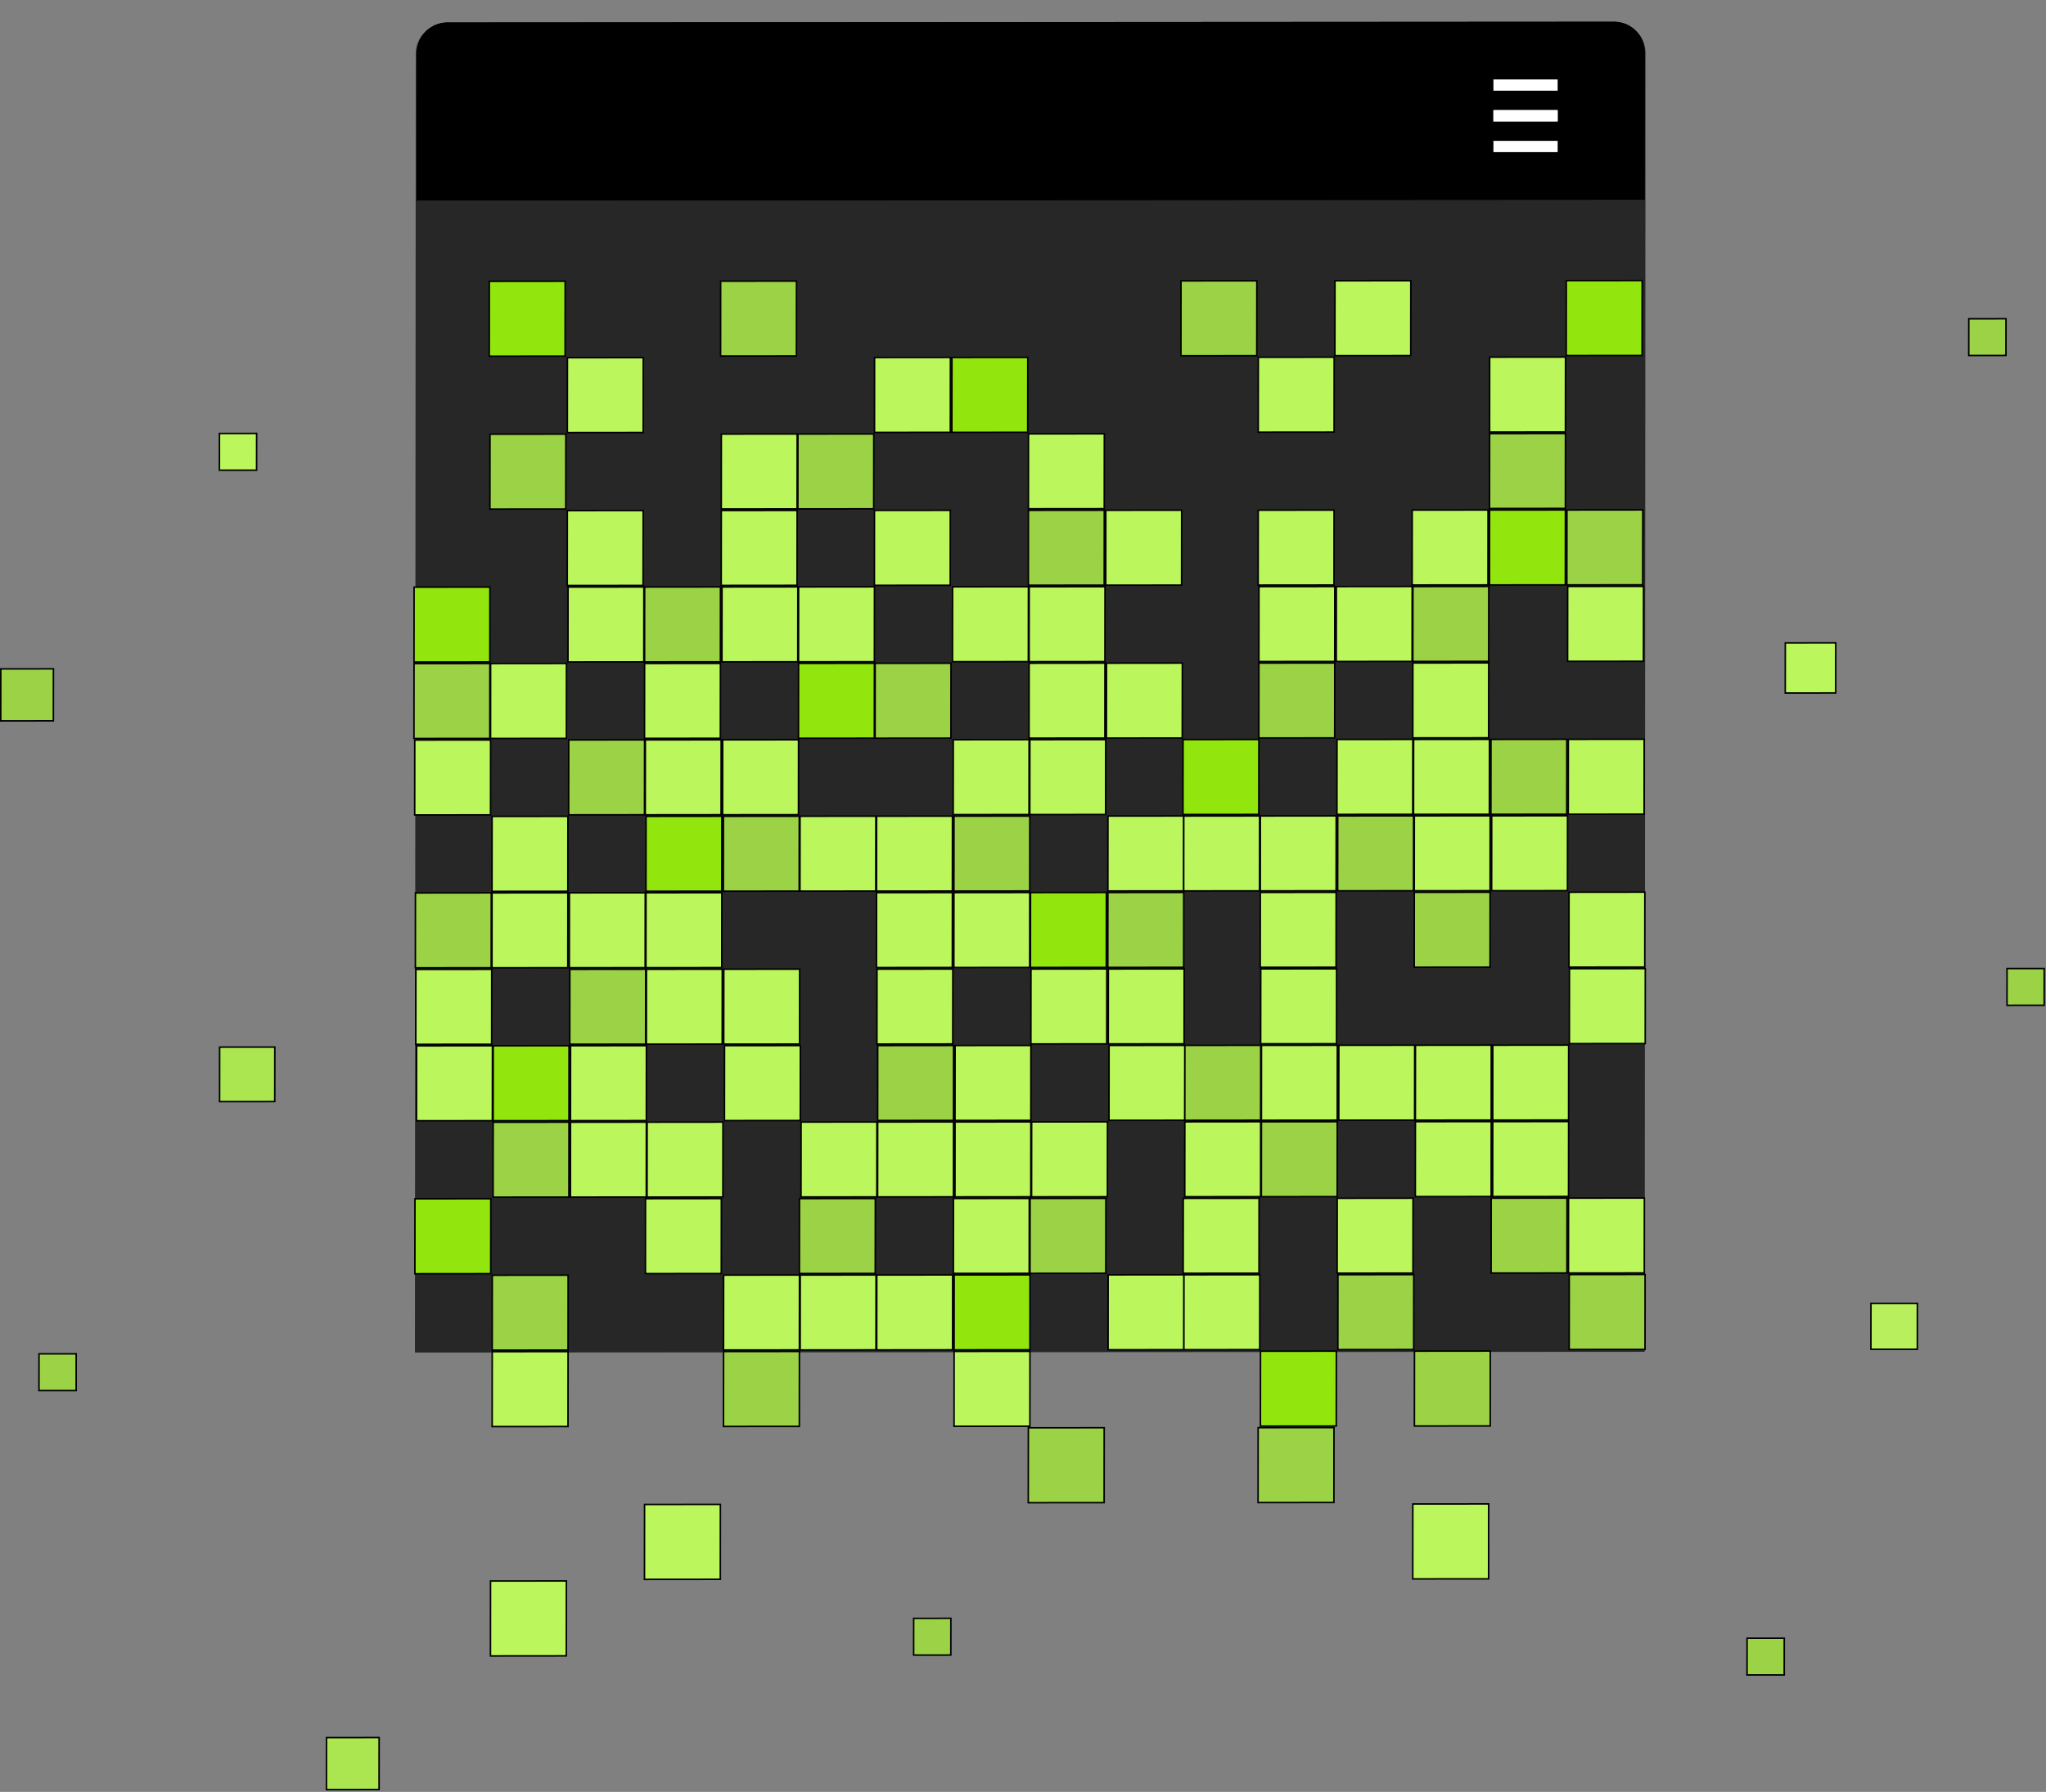 <svg width="1338" height="1172" viewBox="0 0 1338 1172" fill="none" xmlns="http://www.w3.org/2000/svg">
<rect x="0" y="0" width="1338" height="1172" fill="#808080" stroke="none"/>
<path d="M271.893 35.174C271.9 24.129 280.86 15.169 291.906 15.162L1056.12 14.69C1067.16 14.683 1076.11 23.632 1076.1 34.677L1075.57 884.165L271.362 884.661L271.893 35.174Z" fill="#272727"/>
<path d="M272.62 34.714C272.627 23.668 281.587 14.708 292.632 14.701L1055.56 14.23C1066.61 14.223 1075.56 23.172 1075.55 34.218L1075.49 130.621L272.559 131.117L272.62 34.714Z" fill="black"/>
<path d="M272.62 34.714C272.627 23.668 281.587 14.708 292.632 14.701L1055.56 14.23C1066.61 14.223 1075.56 23.172 1075.55 34.218L1075.49 130.621L272.559 131.117L272.62 34.714Z" fill="black"/>
<rect x="0.5" y="0.5" width="49.596" height="49.002" transform="matrix(1 -0.001 -0.001 1 370.57 233.463)" fill="#BBF65D" stroke="black"/>
<rect x="0.5" y="0.5" width="49.596" height="49.002" transform="matrix(1 -0.001 -0.001 1 571.437 233.339)" fill="#BBF65D" stroke="black"/>
<rect x="0.5" y="0.5" width="49.596" height="49.002" transform="matrix(1 -0.001 -0.001 1 622.034 233.308)" fill="#92E60D" stroke="black"/>
<rect x="0.5" y="0.5" width="49.596" height="49.002" transform="matrix(1 -0.001 -0.001 1 973.681 233.09)" fill="#BBF65D" stroke="black"/>
<rect x="0.5" y="0.5" width="49.596" height="49.002" transform="matrix(1 -0.001 -0.001 1 822.396 233.183)" fill="#BBF65D" stroke="black"/>
<rect x="0.5" y="0.5" width="49.596" height="49.002" transform="matrix(1 -0.001 -0.001 1 471.227 283.403)" fill="#BBF65D" stroke="black"/>
<rect x="0.5" y="0.5" width="49.596" height="49.002" transform="matrix(1 -0.001 -0.001 1 319.942 283.496)" fill="#9CD246" stroke="black"/>
<rect x="0.5" y="0.5" width="49.596" height="49.002" transform="matrix(1 -0.001 -0.001 1 521.317 283.372)" fill="#9CD246" stroke="black"/>
<rect x="0.5" y="0.5" width="49.596" height="49.002" transform="matrix(1 -0.001 -0.001 1 672.094 283.278)" fill="#BBF65D" stroke="black"/>
<rect x="0.5" y="0.5" width="49.596" height="49.002" transform="matrix(1 -0.001 -0.001 1 973.649 283.092)" fill="#9CD246" stroke="black"/>
<rect x="0.5" y="0.5" width="49.596" height="49.002" transform="matrix(1 -0.001 -0.001 1 470.785 183.4)" fill="#9CD246" stroke="black"/>
<rect x="0.5" y="0.5" width="49.596" height="49.002" transform="matrix(1 -0.001 -0.001 1 319.5 183.493)" fill="#92E60D" stroke="black"/>
<rect x="0.5" y="0.5" width="49.596" height="49.002" transform="matrix(1 -0.001 -0.001 1 771.833 183.214)" fill="#9CD246" stroke="black"/>
<rect x="0.5" y="0.5" width="49.596" height="49.002" transform="matrix(1 -0.001 -0.001 1 1023.8 183.058)" fill="#92E60D" stroke="black"/>
<rect x="0.5" y="0.5" width="49.596" height="49.002" transform="matrix(1 -0.001 -0.001 1 872.519 183.151)" fill="#BBF65D" stroke="black"/>
<rect x="0.5" y="0.5" width="49.596" height="49.002" transform="matrix(1 -0.001 -0.001 1 270.295 383.53)" fill="#92E60D" stroke="black"/>
<rect x="0.5" y="0.5" width="49.596" height="49.002" transform="matrix(1 -0.001 -0.001 1 421.073 383.437)" fill="#9CD246" stroke="black"/>
<rect x="0.5" y="0.5" width="49.596" height="49.002" transform="matrix(1 -0.001 -0.001 1 471.669 383.406)" fill="#BBF65D" stroke="black"/>
<rect x="0.5" y="0.5" width="49.596" height="49.002" transform="matrix(1 -0.001 -0.001 1 370.981 383.468)" fill="#BBF65D" stroke="black"/>
<rect x="0.5" y="0.5" width="49.596" height="49.002" transform="matrix(1 -0.001 -0.001 1 521.759 383.375)" fill="#BBF65D" stroke="black"/>
<rect x="0.5" y="0.5" width="49.596" height="49.002" transform="matrix(1 -0.001 -0.001 1 672.536 383.282)" fill="#BBF65D" stroke="black"/>
<rect x="0.5" y="0.5" width="49.596" height="49.002" transform="matrix(1 -0.001 -0.001 1 622.445 383.312)" fill="#BBF65D" stroke="black"/>
<rect x="0.5" y="0.5" width="49.596" height="49.002" transform="matrix(1 -0.001 -0.001 1 923.495 383.127)" fill="#9CD246" stroke="black"/>
<rect x="0.5" y="0.5" width="49.596" height="49.002" transform="matrix(1 -0.001 -0.001 1 1024.69 383.064)" fill="#BBF65D" stroke="black"/>
<rect x="0.5" y="0.5" width="49.596" height="49.002" transform="matrix(1 -0.001 -0.001 1 822.807 383.189)" fill="#BBF65D" stroke="black"/>
<rect x="0.5" y="0.5" width="49.596" height="49.002" transform="matrix(1 -0.001 -0.001 1 873.403 383.158)" fill="#BBF65D" stroke="black"/>
<rect x="0.5" y="0.5" width="49.596" height="49.002" transform="matrix(1 -0.001 -0.001 1 270.264 433.532)" fill="#9CD246" stroke="black"/>
<rect x="0.5" y="0.5" width="49.596" height="49.002" transform="matrix(1 -0.001 -0.001 1 421.042 433.438)" fill="#BBF65D" stroke="black"/>
<rect x="0.5" y="0.5" width="49.596" height="49.002" transform="matrix(1 -0.001 -0.001 1 320.353 433.5)" fill="#BBF65D" stroke="black"/>
<rect x="0.5" y="0.5" width="49.596" height="49.002" transform="matrix(1 -0.001 -0.001 1 521.728 433.376)" fill="#92E60D" stroke="black"/>
<rect x="0.5" y="0.5" width="49.596" height="49.002" transform="matrix(1 -0.001 -0.001 1 672.505 433.284)" fill="#BBF65D" stroke="black"/>
<rect x="0.5" y="0.5" width="49.596" height="49.002" transform="matrix(1 -0.001 -0.001 1 723.102 433.252)" fill="#BBF65D" stroke="black"/>
<rect x="0.5" y="0.5" width="49.596" height="49.002" transform="matrix(1 -0.001 -0.001 1 571.817 433.346)" fill="#9CD246" stroke="black"/>
<rect x="0.5" y="0.5" width="49.596" height="49.002" transform="matrix(1 -0.001 -0.001 1 923.464 433.128)" fill="#BBF65D" stroke="black"/>
<rect x="0.5" y="0.5" width="49.596" height="49.002" transform="matrix(1 -0.001 -0.001 1 822.776 433.19)" fill="#9CD246" stroke="black"/>
<rect x="0.5" y="0.5" width="49.596" height="49.002" transform="matrix(1 -0.001 -0.001 1 471.196 333.404)" fill="#BBF65D" stroke="black"/>
<rect x="0.5" y="0.5" width="49.596" height="49.002" transform="matrix(1 -0.001 -0.001 1 370.508 333.467)" fill="#BBF65D" stroke="black"/>
<rect x="0.5" y="0.5" width="49.596" height="49.002" transform="matrix(1 -0.001 -0.001 1 672.063 333.28)" fill="#9CD246" stroke="black"/>
<rect x="0.5" y="0.5" width="49.596" height="49.002" transform="matrix(1 -0.001 -0.001 1 722.659 333.249)" fill="#BBF65D" stroke="black"/>
<rect x="0.5" y="0.5" width="49.596" height="49.002" transform="matrix(1 -0.001 -0.001 1 571.375 333.342)" fill="#BBF65D" stroke="black"/>
<rect x="0.5" y="0.5" width="49.596" height="49.002" transform="matrix(1 -0.001 -0.001 1 923.022 333.125)" fill="#BBF65D" stroke="black"/>
<rect x="0.5" y="0.5" width="49.596" height="49.002" transform="matrix(1 -0.001 -0.001 1 1024.21 333.063)" fill="#9CD246" stroke="black"/>
<rect x="0.5" y="0.5" width="49.596" height="49.002" transform="matrix(1 -0.001 -0.001 1 973.618 333.094)" fill="#92E60D" stroke="black"/>
<rect x="0.5" y="0.5" width="49.596" height="49.002" transform="matrix(1 -0.001 -0.001 1 822.333 333.188)" fill="#BBF65D" stroke="black"/>
<rect x="0.5" y="0.5" width="49.596" height="49.002" transform="matrix(1 -0.001 -0.001 1 421.991 533.441)" fill="#92E60D" stroke="black"/>
<rect x="0.5" y="0.5" width="49.596" height="49.002" transform="matrix(1 -0.001 -0.001 1 472.588 533.41)" fill="#9CD246" stroke="black"/>
<rect x="0.5" y="0.5" width="49.596" height="49.002" transform="matrix(1 -0.001 -0.001 1 321.303 533.503)" fill="#BBF65D" stroke="black"/>
<rect x="0.5" y="0.5" width="49.596" height="49.002" transform="matrix(1 -0.001 -0.001 1 522.677 533.379)" fill="#BBF65D" stroke="black"/>
<rect x="0.5" y="0.5" width="49.596" height="49.002" transform="matrix(1 -0.001 -0.001 1 724.051 533.255)" fill="#BBF65D" stroke="black"/>
<rect x="0.5" y="0.5" width="49.596" height="49.002" transform="matrix(1 -0.001 -0.001 1 572.766 533.348)" fill="#BBF65D" stroke="black"/>
<rect x="0.5" y="0.5" width="49.596" height="49.002" transform="matrix(1 -0.001 -0.001 1 623.363 533.316)" fill="#9CD246" stroke="black"/>
<rect x="0.5" y="0.5" width="49.596" height="49.002" transform="matrix(1 -0.001 -0.001 1 773.636 533.224)" fill="#BBF65D" stroke="black"/>
<rect x="0.5" y="0.5" width="49.596" height="49.002" transform="matrix(1 -0.001 -0.001 1 924.413 533.131)" fill="#BBF65D" stroke="black"/>
<rect x="0.5" y="0.5" width="49.596" height="49.002" transform="matrix(1 -0.001 -0.001 1 975.01 533.099)" fill="#BBF65D" stroke="black"/>
<rect x="0.5" y="0.5" width="49.596" height="49.002" transform="matrix(1 -0.001 -0.001 1 823.725 533.193)" fill="#BBF65D" stroke="black"/>
<rect x="0.5" y="0.5" width="49.596" height="49.002" transform="matrix(1 -0.001 -0.001 1 874.322 533.161)" fill="#9CD246" stroke="black"/>
<rect x="0.5" y="0.5" width="49.596" height="49.002" transform="matrix(1 -0.001 -0.001 1 271.182 583.536)" fill="#9CD246" stroke="black"/>
<rect x="0.5" y="0.5" width="49.596" height="49.002" transform="matrix(1 -0.001 -0.001 1 421.96 583.443)" fill="#BBF65D" stroke="black"/>
<rect x="0.5" y="0.5" width="49.596" height="49.002" transform="matrix(1 -0.001 -0.001 1 321.272 583.505)" fill="#BBF65D" stroke="black"/>
<rect x="0.5" y="0.5" width="49.596" height="49.002" transform="matrix(1 -0.001 -0.001 1 371.868 583.473)" fill="#BBF65D" stroke="black"/>
<rect x="0.5" y="0.5" width="49.596" height="49.002" transform="matrix(1 -0.001 -0.001 1 673.423 583.287)" fill="#92E60D" stroke="black"/>
<rect x="0.5" y="0.5" width="49.596" height="49.002" transform="matrix(1 -0.001 -0.001 1 724.02 583.256)" fill="#9CD246" stroke="black"/>
<rect x="0.5" y="0.5" width="49.596" height="49.002" transform="matrix(1 -0.001 -0.001 1 572.735 583.349)" fill="#BBF65D" stroke="black"/>
<rect x="0.5" y="0.5" width="49.596" height="49.002" transform="matrix(1 -0.001 -0.001 1 623.332 583.319)" fill="#BBF65D" stroke="black"/>
<rect x="0.5" y="0.5" width="49.596" height="49.002" transform="matrix(1 -0.001 -0.001 1 924.382 583.133)" fill="#9CD246" stroke="black"/>
<rect x="0.5" y="0.5" width="49.596" height="49.002" transform="matrix(1 -0.001 -0.001 1 1025.58 583.07)" fill="#BBF65D" stroke="black"/>
<rect x="0.5" y="0.5" width="49.596" height="49.002" transform="matrix(1 -0.001 -0.001 1 823.694 583.194)" fill="#BBF65D" stroke="black"/>
<rect x="0.5" y="0.5" width="49.596" height="49.002" transform="matrix(1 -0.001 -0.001 1 270.74 483.533)" fill="#BBF65D" stroke="black"/>
<rect x="0.5" y="0.5" width="49.596" height="49.002" transform="matrix(1 -0.001 -0.001 1 421.518 483.44)" fill="#BBF65D" stroke="black"/>
<rect x="0.5" y="0.5" width="49.596" height="49.002" transform="matrix(1 -0.001 -0.001 1 472.114 483.409)" fill="#BBF65D" stroke="black"/>
<rect x="0.5" y="0.5" width="49.596" height="49.002" transform="matrix(1 -0.001 -0.001 1 371.426 483.471)" fill="#9CD246" stroke="black"/>
<rect x="0.5" y="0.5" width="49.596" height="49.002" transform="matrix(1 -0.001 -0.001 1 672.981 483.284)" fill="#BBF65D" stroke="black"/>
<rect x="0.5" y="0.5" width="49.596" height="49.002" transform="matrix(1 -0.001 -0.001 1 622.889 483.316)" fill="#BBF65D" stroke="black"/>
<rect x="0.5" y="0.5" width="49.596" height="49.002" transform="matrix(1 -0.001 -0.001 1 773.162 483.223)" fill="#92E60D" stroke="black"/>
<rect x="0.5" y="0.5" width="49.596" height="49.002" transform="matrix(1 -0.001 -0.001 1 923.94 483.13)" fill="#BBF65D" stroke="black"/>
<rect x="0.5" y="0.5" width="49.596" height="49.002" transform="matrix(1 -0.001 -0.001 1 1025.13 483.067)" fill="#BBF65D" stroke="black"/>
<rect x="0.5" y="0.5" width="49.596" height="49.002" transform="matrix(1 -0.001 -0.001 1 974.536 483.098)" fill="#9CD246" stroke="black"/>
<rect x="0.5" y="0.5" width="49.596" height="49.002" transform="matrix(1 -0.001 -0.001 1 873.848 483.16)" fill="#BBF65D" stroke="black"/>
<rect x="0.5" y="0.5" width="49.596" height="49.002" transform="matrix(1 -0.001 -0.001 1 271.94 683.557)" fill="#BBF65D" stroke="black"/>
<rect x="0.5" y="0.5" width="49.596" height="49.002" transform="matrix(1 -0.001 -0.001 1 473.315 683.432)" fill="#BBF65D" stroke="black"/>
<rect x="0.5" y="0.5" width="49.596" height="49.002" transform="matrix(1 -0.001 -0.001 1 322.03 683.526)" fill="#92E60D" stroke="black"/>
<rect x="0.5" y="0.5" width="49.596" height="49.002" transform="matrix(1 -0.001 -0.001 1 372.626 683.494)" fill="#BBF65D" stroke="black"/>
<rect x="0.5" y="0.5" width="49.596" height="49.002" transform="matrix(1 -0.001 -0.001 1 724.778 683.277)" fill="#BBF65D" stroke="black"/>
<rect x="0.5" y="0.5" width="49.596" height="49.002" transform="matrix(1 -0.001 -0.001 1 573.493 683.371)" fill="#9CD246" stroke="black"/>
<rect x="0.5" y="0.5" width="49.596" height="49.002" transform="matrix(1 -0.001 -0.001 1 624.09 683.34)" fill="#BBF65D" stroke="black"/>
<rect x="0.5" y="0.5" width="49.596" height="49.002" transform="matrix(1 -0.001 -0.001 1 774.362 683.246)" fill="#9CD246" stroke="black"/>
<rect x="0.5" y="0.5" width="49.596" height="49.002" transform="matrix(1 -0.001 -0.001 1 925.14 683.154)" fill="#BBF65D" stroke="black"/>
<rect x="0.5" y="0.5" width="49.596" height="49.002" transform="matrix(1 -0.001 -0.001 1 975.737 683.122)" fill="#BBF65D" stroke="black"/>
<rect x="0.5" y="0.5" width="49.596" height="49.002" transform="matrix(1 -0.001 -0.001 1 824.452 683.216)" fill="#BBF65D" stroke="black"/>
<rect x="0.5" y="0.5" width="49.596" height="49.002" transform="matrix(1 -0.001 -0.001 1 875.048 683.184)" fill="#BBF65D" stroke="black"/>
<rect x="0.5" y="0.5" width="49.596" height="49.002" transform="matrix(1 -0.001 -0.001 1 422.687 733.465)" fill="#BBF65D" stroke="black"/>
<rect x="0.5" y="0.5" width="49.596" height="49.002" transform="matrix(1 -0.001 -0.001 1 321.998 733.527)" fill="#9CD246" stroke="black"/>
<rect x="0.5" y="0.5" width="49.596" height="49.002" transform="matrix(1 -0.001 -0.001 1 372.595 733.496)" fill="#BBF65D" stroke="black"/>
<rect x="0.5" y="0.5" width="49.596" height="49.002" transform="matrix(1 -0.001 -0.001 1 523.373 733.403)" fill="#BBF65D" stroke="black"/>
<rect x="0.5" y="0.5" width="49.596" height="49.002" transform="matrix(1 -0.001 -0.001 1 674.15 733.31)" fill="#BBF65D" stroke="black"/>
<rect x="0.5" y="0.5" width="49.596" height="49.002" transform="matrix(1 -0.001 -0.001 1 573.462 733.372)" fill="#BBF65D" stroke="black"/>
<rect x="0.5" y="0.5" width="49.596" height="49.002" transform="matrix(1 -0.001 -0.001 1 624.058 733.341)" fill="#BBF65D" stroke="black"/>
<rect x="0.5" y="0.5" width="49.596" height="49.002" transform="matrix(1 -0.001 -0.001 1 774.331 733.248)" fill="#BBF65D" stroke="black"/>
<rect x="0.5" y="0.5" width="49.596" height="49.002" transform="matrix(1 -0.001 -0.001 1 925.109 733.155)" fill="#BBF65D" stroke="black"/>
<rect x="0.5" y="0.5" width="49.596" height="49.002" transform="matrix(1 -0.001 -0.001 1 975.705 733.123)" fill="#BBF65D" stroke="black"/>
<rect x="0.5" y="0.5" width="49.596" height="49.002" transform="matrix(1 -0.001 -0.001 1 824.421 733.217)" fill="#9CD246" stroke="black"/>
<rect x="0.5" y="0.5" width="49.596" height="49.002" transform="matrix(1 -0.001 -0.001 1 271.467 633.555)" fill="#BBF65D" stroke="black"/>
<rect x="0.5" y="0.5" width="49.596" height="49.002" transform="matrix(1 -0.001 -0.001 1 422.245 633.463)" fill="#BBF65D" stroke="black"/>
<rect x="0.5" y="0.5" width="49.596" height="49.002" transform="matrix(1 -0.001 -0.001 1 472.841 633.431)" fill="#BBF65D" stroke="black"/>
<rect x="0.5" y="0.5" width="49.596" height="49.002" transform="matrix(1 -0.001 -0.001 1 372.153 633.493)" fill="#9CD246" stroke="black"/>
<rect x="0.5" y="0.5" width="49.596" height="49.002" transform="matrix(1 -0.001 -0.001 1 673.708 633.307)" fill="#BBF65D" stroke="black"/>
<rect x="0.5" y="0.5" width="49.596" height="49.002" transform="matrix(1 -0.001 -0.001 1 724.305 633.276)" fill="#BBF65D" stroke="black"/>
<rect x="0.5" y="0.5" width="49.596" height="49.002" transform="matrix(1 -0.001 -0.001 1 573.02 633.369)" fill="#BBF65D" stroke="black"/>
<rect x="0.5" y="0.5" width="49.596" height="49.002" transform="matrix(1 -0.001 -0.001 1 1025.86 633.089)" fill="#BBF65D" stroke="black"/>
<rect x="0.5" y="0.5" width="49.596" height="49.002" transform="matrix(1 -0.001 -0.001 1 823.978 633.215)" fill="#BBF65D" stroke="black"/>
<rect x="0.5" y="0.5" width="49.596" height="49.002" transform="matrix(1 -0.001 -0.001 1 472.715 833.49)" fill="#BBF65D" stroke="black"/>
<rect x="0.5" y="0.5" width="49.596" height="49.002" transform="matrix(1 -0.001 -0.001 1 321.43 833.584)" fill="#9CD246" stroke="black"/>
<rect x="0.5" y="0.5" width="49.596" height="49.002" transform="matrix(1 -0.001 -0.001 1 522.804 833.459)" fill="#BBF65D" stroke="black"/>
<rect x="0.5" y="0.5" width="49.596" height="49.002" transform="matrix(1 -0.001 -0.001 1 724.178 833.335)" fill="#BBF65D" stroke="black"/>
<rect x="0.5" y="0.5" width="49.596" height="49.002" transform="matrix(1 -0.001 -0.001 1 572.894 833.428)" fill="#BBF65D" stroke="black"/>
<rect x="0.5" y="0.5" width="49.596" height="49.002" transform="matrix(1 -0.001 -0.001 1 623.49 833.397)" fill="#92E60D" stroke="black"/>
<rect x="0.5" y="0.5" width="49.596" height="49.002" transform="matrix(1 -0.001 -0.001 1 773.763 833.304)" fill="#BBF65D" stroke="black"/>
<rect x="0.5" y="0.5" width="49.596" height="49.002" transform="matrix(1 -0.001 -0.001 1 1025.73 833.148)" fill="#9CD246" stroke="black"/>
<rect x="0.5" y="0.5" width="49.596" height="49.002" transform="matrix(1 -0.001 -0.001 1 874.449 833.242)" fill="#9CD246" stroke="black"/>
<rect x="0.5" y="0.5" width="49.596" height="49.002" transform="matrix(1 -0.001 -0.001 1 472.684 883.492)" fill="#9CD246" stroke="black"/>
<rect x="0.5" y="0.5" width="49.596" height="49.002" transform="matrix(1 -0.001 -0.001 1 321.399 883.585)" fill="#BBF65D" stroke="black"/>
<rect x="0.5" y="0.5" width="49.596" height="49.002" transform="matrix(1 -0.001 -0.001 1 623.459 883.399)" fill="#BBF65D" stroke="black"/>
<rect x="0.5" y="0.5" width="49.596" height="49.002" transform="matrix(1 -0.001 -0.001 1 924.509 883.213)" fill="#9CD246" stroke="black"/>
<rect x="0.5" y="0.5" width="49.596" height="49.002" transform="matrix(1 -0.001 -0.001 1 823.821 883.275)" fill="#92E60D" stroke="black"/>
<rect x="0.5" y="0.5" width="49.596" height="49.002" transform="matrix(1 -0.001 -0.001 1 270.867 783.613)" fill="#92E60D" stroke="black"/>
<rect x="0.5" y="0.5" width="49.596" height="49.002" transform="matrix(1 -0.001 -0.001 1 421.645 783.52)" fill="#BBF65D" stroke="black"/>
<rect x="0.5" y="0.5" width="49.596" height="49.002" transform="matrix(1 -0.001 -0.001 1 522.331 783.458)" fill="#9CD246" stroke="black"/>
<rect x="0.5" y="0.5" width="49.596" height="49.002" transform="matrix(1 -0.001 -0.001 1 673.108 783.364)" fill="#9CD246" stroke="black"/>
<rect x="0.5" y="0.5" width="49.596" height="49.002" transform="matrix(1 -0.001 -0.001 1 623.017 783.395)" fill="#BBF65D" stroke="black"/>
<rect x="0.5" y="0.5" width="49.596" height="49.002" transform="matrix(1 -0.001 -0.001 1 773.289 783.303)" fill="#BBF65D" stroke="black"/>
<rect x="0.5" y="0.5" width="49.596" height="49.002" transform="matrix(1 -0.001 -0.001 1 1025.26 783.147)" fill="#BBF65D" stroke="black"/>
<rect x="0.5" y="0.5" width="49.596" height="49.002" transform="matrix(1 -0.001 -0.001 1 974.664 783.178)" fill="#9CD246" stroke="black"/>
<rect x="0.5" y="0.5" width="49.596" height="49.002" transform="matrix(1 -0.001 -0.001 1 873.975 783.24)" fill="#BBF65D" stroke="black"/>
<rect x="0.5" y="0.5" width="49.596" height="49.002" transform="matrix(1 -0.001 -0.001 1 421.013 983.526)" fill="#BBF65D" stroke="black"/>
<rect x="0.5" y="0.5" width="49.596" height="49.002" transform="matrix(1 -0.001 -0.001 1 923.435 983.217)" fill="#BBF65D" stroke="black"/>
<rect x="0.5" y="0.5" width="49.596" height="49.002" transform="matrix(1 -0.001 -0.001 1 320.293 1033.59)" fill="#BBF65D" stroke="black"/>
<rect x="0.5" y="0.5" width="49.596" height="49.002" transform="matrix(1 -0.001 -0.001 1 672.003 933.37)" fill="#9CD246" stroke="black"/>
<rect x="0.5" y="0.5" width="49.596" height="49.002" transform="matrix(1 -0.001 -0.001 1 822.273 933.278)" fill="#9CD246" stroke="black"/>
<rect x="0.5" y="0.5" width="32.984" height="32.764" transform="matrix(1 -0.001 -0.001 1 1167.02 420.021)" fill="#BBF65D" stroke="black"/>
<rect x="0.5" y="0.5" width="24.315" height="24.017" transform="matrix(1 -0.001 -0.001 1 1312.02 633.016)" fill="#9CD246" stroke="black"/>
<rect x="0.5" y="0.5" width="30.371" height="30.002" transform="matrix(1 -0.001 -0.001 1 1223.02 852.02)" fill="#B7EF5D" stroke="black"/>
<rect x="0.5" y="0.5" width="24.315" height="24.017" transform="matrix(1 -0.001 -0.001 1 1287.02 208.016)" fill="#9CD246" stroke="black"/>
<rect x="0.5" y="0.5" width="24.315" height="24.017" transform="matrix(1 -0.001 -0.001 1 1142.02 1071.02)" fill="#9CD246" stroke="black"/>
<rect x="0.5" y="0.5" width="34.418" height="34.002" transform="matrix(1 -0.001 -0.001 1 213.016 1136.02)" fill="#ABE54F" stroke="black"/>
<rect x="0.5" y="0.5" width="24.315" height="24.017" transform="matrix(1 -0.001 -0.001 1 597.016 1058.02)" fill="#9CD246" stroke="black"/>
<rect x="0.5" y="0.5" width="24.315" height="24.017" transform="matrix(1 -0.001 -0.001 1 143.016 283.016)" fill="#BBF65D" stroke="black"/>
<rect x="0.5" y="0.5" width="34.416" height="34" transform="matrix(1 -0.001 -0.001 1 0.016 437.016)" fill="#9CD246" stroke="black"/>
<rect x="0.5" y="0.5" width="36.075" height="35.639" transform="matrix(1 -0.001 -0.001 1 143.143 684.398)" fill="#ABE54F" stroke="black"/>
<rect x="0.5" y="0.5" width="24.315" height="24.017" transform="matrix(1 -0.001 -0.001 1 25.016 885.016)" fill="#9CD246" stroke="black"/>
<path d="M976.636 59.318V51.955H1018.64V59.318H976.636ZM976.636 79.5V72.136H1018.64V79.5H976.636Z" fill="white"/>
<path d="M976.636 79.318V71.954H1018.64V79.318H976.636ZM976.636 99.5V92.136H1018.64V99.5H976.636Z" fill="white"/>
</svg>
